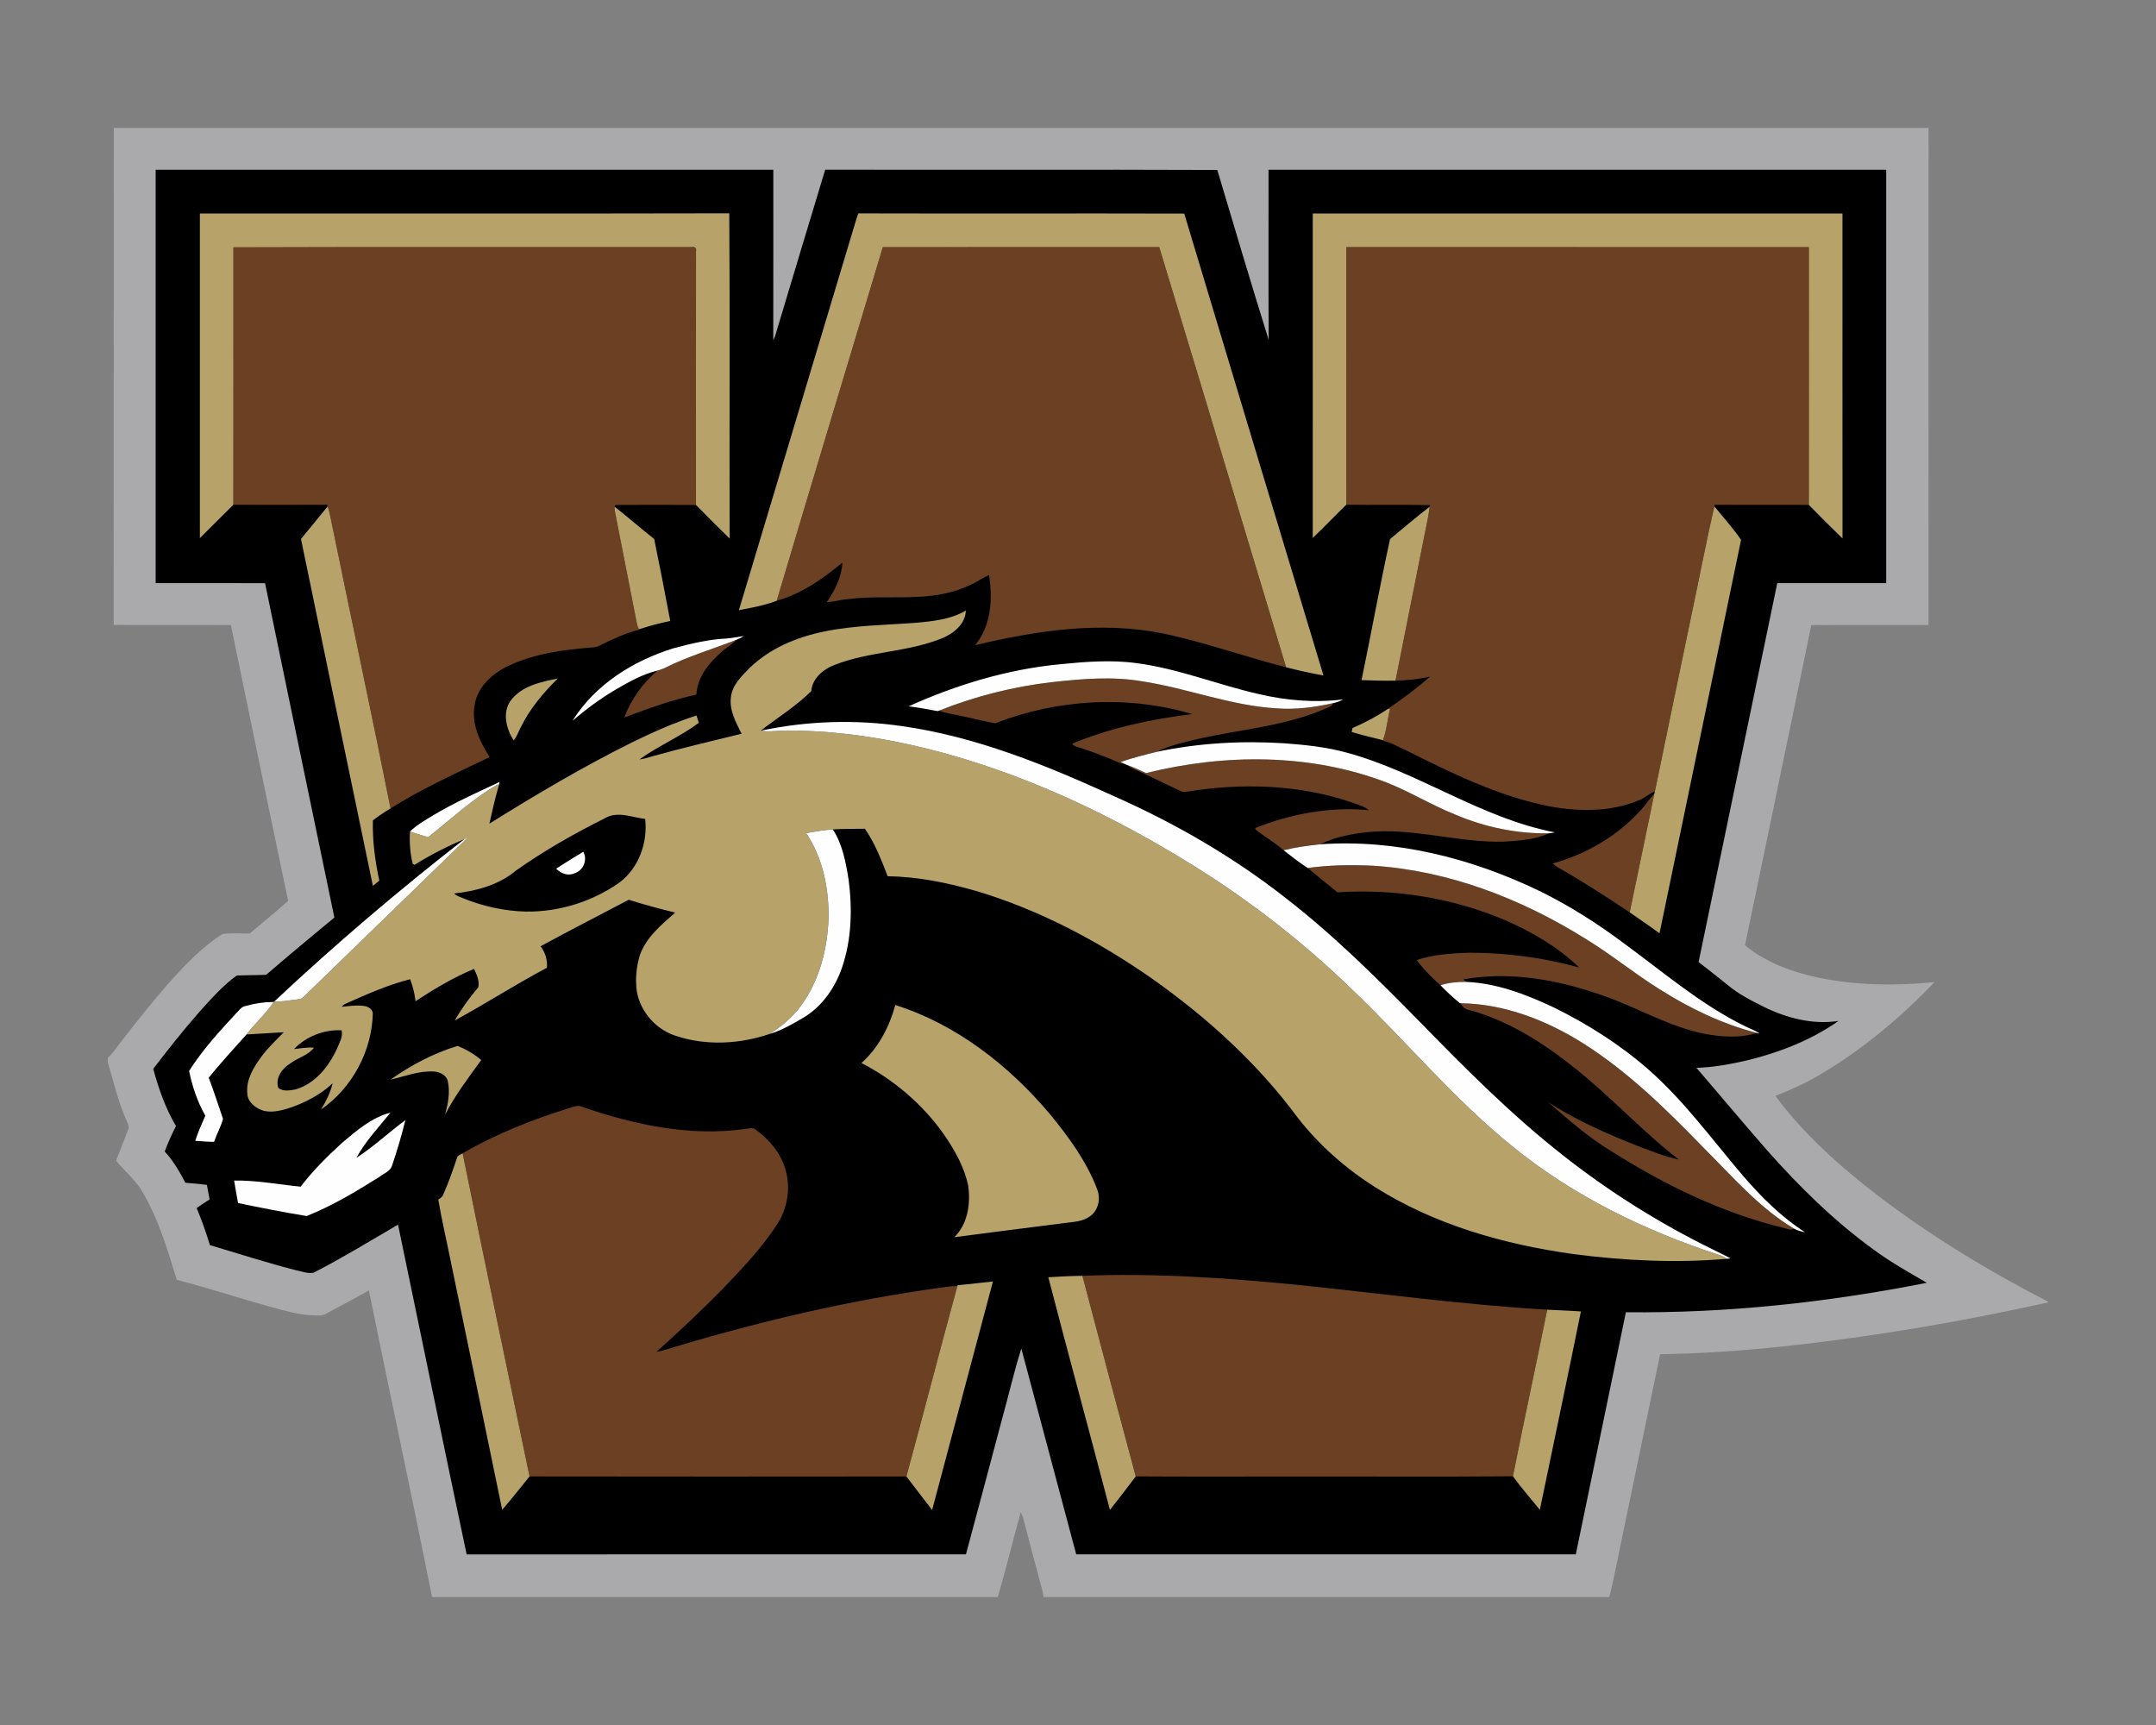 <?xml version="1.0" encoding="UTF-8"?>
<!DOCTYPE svg PUBLIC "-//W3C//DTD SVG 1.1//EN" "http://www.w3.org/Graphics/SVG/1.1/DTD/svg11.dtd">
<!-- Creator: CorelDRAW -->
<svg xmlns="http://www.w3.org/2000/svg" xml:space="preserve" width="2000px" height="1600px" version="1.1" style="shape-rendering:geometricPrecision; text-rendering:geometricPrecision; image-rendering:optimizeQuality; fill-rule:evenodd; clip-rule:evenodd"
viewBox="0 0 2000 1600"
 xmlns:xlink="http://www.w3.org/1999/xlink">
 <rect x="0" y="0" width="2000" height="1600" fill="#808080" stroke="none"/>
 <defs>
  <style type="text/css">
   <![CDATA[
    .fil1 {fill:black;fill-rule:nonzero}
    .fil2 {fill:#6C4022;fill-rule:nonzero}
    .fil0 {fill:#AAA9AB;fill-rule:nonzero}
    .fil3 {fill:#B7A269;fill-rule:nonzero}
    .fil4 {fill:#FEFEFE;fill-rule:nonzero}
   ]]>
  </style>
 </defs>
 <g id="Capa_x0020_1">
  <g id="Western_x0020_Michigan_x0020_Broncos.cdr">
   <path class="fil0" d="M105.55 118.6l1683.5 0c-0.12,153.7 0,307.4 -0.07,461.1 -36.26,0.12 -72.51,-0.21 -108.77,0.13 -20.24,99.07 -41.06,198.02 -61.48,297.06 19.59,15.91 43.84,24.81 68.28,29.97 35.33,7.27 71.79,7.61 107.6,4.06 -31.83,33.13 -67.38,63.12 -107.13,86.33 -12.89,7.68 -26.64,13.71 -40.54,19.25 26.61,35.88 60.32,65.78 95.62,92.88 49.27,37.51 102.43,69.71 157.44,98.05l0 0.59c-81.68,18.17 -164.34,32.13 -247.56,41.02 -37.37,3.86 -74.87,6.53 -112.44,7.06 -10.52,50.91 -21.11,101.78 -31.64,152.69 -5.33,24.16 -9.52,48.6 -15.49,72.61l-524.94 0c-0.28,-5.32 -2.21,-10.31 -3.49,-15.43 -5.12,-19.35 -10.33,-38.68 -15.37,-58.07 -0.51,-1.89 -1.33,-3.6 -2.17,-5.31 -7.35,26.2 -13.61,52.74 -21.38,78.81l-524.68 0c-18.97,-94.91 -39.33,-189.58 -58.66,-284.44 -13.35,7.31 -26.66,14.72 -40.15,21.79 -3.84,2.15 -8.42,1.24 -12.6,1.21 -13.56,-0.56 -26.59,-4.63 -39.61,-8.08 -28.69,-7.97 -56.95,-17.4 -85.8,-24.74 -8.91,-28.97 -17.59,-58.51 -33.62,-84.49 -6.42,-9.61 -15.37,-17.16 -22.73,-26.01 3.65,-9.71 7.55,-19.31 11.27,-28.99 1.54,-3.4 -1.25,-6.68 -2.22,-9.82 -7.5,-16.77 -11.27,-34.83 -16.72,-52.26l0 -4.31c5.07,-4.81 8.86,-10.72 13.18,-16.17 15.13,-19.47 30.44,-38.85 46.93,-57.19 13.82,-15.32 28.54,-30.21 45.94,-41.43 8.44,-1.39 17.05,-0.46 25.55,-0.62 11.9,-10.04 23.98,-19.93 35.68,-30.21 -17.87,-85.25 -35.58,-170.55 -53.1,-255.88 -36.24,-0.22 -72.46,0.09 -108.68,-0.15 0.08,-153.67 -0.04,-307.35 0.05,-461.01z"/>
   <path class="fil1" d="M144.4 157.45c191,-0.02 381.98,0 572.96,0 -0.03,52.72 0.07,105.45 -0.05,158.19 0.65,-1.3 1.21,-2.61 1.73,-3.98 15.5,-51.42 30.79,-102.93 46.46,-154.3 121.24,0.33 242.49,-0.24 363.71,0.27 15.69,52.61 31.3,105.24 47.66,157.63 -0.29,-52.61 -0.05,-105.21 -0.12,-157.81 190.99,0 381.97,-0.02 572.97,0 0,127.79 0,255.6 0,383.39 -33.7,0.02 -67.38,-0.01 -101.04,0.02 -24.42,117.14 -48.57,234.34 -73,351.48 8.84,6.99 17.84,13.82 26.59,20.94 10.12,8.72 22.21,14.72 34.08,20.68 21.28,10.48 45.35,16.65 69.1,13.01 -25.31,17.75 -54.61,29.19 -84.52,36.48 -15.52,3.57 -31.3,6.57 -47.25,7 21.77,25.24 43.17,50.93 65.15,76.05 29.9,33.81 62.32,65.75 98.91,92.34 15.7,11.66 32.81,21.18 49.65,31 -91.86,18.13 -185.47,28.36 -279.15,27.3 -15.32,74.89 -31.08,149.67 -46.46,224.54 -154.48,0.04 -308.97,0.02 -463.44,0.02 -17.04,-63.62 -33.86,-127.28 -50.91,-190.9 -6.83,21.38 -11.71,43.42 -17.79,65.04 -11.22,41.96 -22.24,83.97 -33.59,125.88 -154.39,0.01 -308.77,-0.11 -463.17,0.06 -21.57,-101.88 -42.35,-203.96 -63.65,-305.91 -25.85,15.15 -51.49,30.76 -78.13,44.52 -5.24,1.25 -10.66,-1.06 -15.83,-2.03 -27.1,-6.88 -53.71,-15.51 -80.52,-23.47 -3.54,-11.64 -7.62,-23.15 -12.33,-34.39 3.92,-2.8 8.01,-5.4 12.05,-8.03 -0.83,-4.51 -1.7,-9 -2.57,-13.47 -6.63,-0.84 -13.28,-1.44 -19.93,-1.95 -5.4,-10.26 -11.19,-20.44 -19.15,-28.96 2.94,-8.1 6.49,-15.95 10.43,-23.6 -9.71,-16.5 -16.13,-34.71 -21.1,-53.13 13.68,-17.78 27.54,-35.44 42.37,-52.3 10.93,-12.15 21.84,-24.66 35.14,-34.27 9.09,-0.34 18.19,-0.21 27.29,-0.65 20.86,-17.95 41.95,-35.64 63.23,-53.09 -21.49,-103.38 -43.01,-206.73 -64.3,-310.14 -33.82,-0.15 -67.65,-0.01 -101.48,-0.07 0,-127.79 0,-255.6 0,-383.39z"/>
   <path class="fil2" d="M216.5 229.4c141.68,-0.5 283.36,-0.07 425.04,-0.23 2.75,-0.66 4.8,0.87 4.11,3.78 -0.1,78.47 -0.03,156.94 -0.03,235.42 -24.82,-0.17 -49.65,-0.17 -74.44,0 -0.33,0.36 -0.96,1.07 -1.27,1.43 0.14,1.98 0.4,3.95 0.74,5.91 6.78,34.09 13.3,68.24 20.08,102.33 0.44,1.95 1.16,3.82 1.86,5.7l0.14 0.38c-12.79,3.23 -24.88,8.8 -36.62,14.74 -1.69,0.85 -3.48,1.36 -5.36,1.53 -27.1,2.17 -54.84,5.57 -79.63,17.44 -14.38,6.94 -27.79,18.97 -30.73,35.35 -3.5,17.59 4.55,34.62 13.82,49.05 -31.08,14.98 -62.69,29.17 -91.91,47.61 -17.03,-85.54 -35.39,-170.83 -52.86,-256.28 -1.93,-7.96 -2.83,-16.16 -5.48,-23.93l-0.48 -1.45c-29,0.17 -58.01,0.12 -87.01,0.03 0.12,-79.61 0.03,-159.21 0.03,-238.81zm602.44 -0.19c85.46,-0.07 170.93,0 256.39,-0.04 39.5,129.83 78.46,259.84 117.7,389.75 -38.22,-9.75 -75.45,-23.24 -114.1,-31.33 -57.89,-11.75 -117.59,-2.7 -174.36,10.84 14.92,-18.02 16.46,-42.93 12.88,-65.13 -5.71,2.57 -10.81,6.25 -16.5,8.84 -15.39,7.53 -32.52,10.83 -49.54,11.43 -21.59,1.29 -43.28,-0.68 -64.78,2.15 -6.63,0.46 -13.05,2.58 -19.69,2.8 7.51,-10.95 13.83,-23.26 14.52,-36.75 -18.09,15.13 -37.99,29.03 -60.96,35.47 32.52,-109.44 65.62,-218.7 98.44,-328.03zm430.02 -0.02c142.99,-0.02 286,-0.03 429.01,0.02 0,79.68 0.07,159.39 -0.03,239.09 -29.09,-0.09 -58.17,0.03 -87.25,-0.07l-0.4 1.42c-7.75,33.66 -14.17,67.64 -21.36,101.44 -11.29,54.36 -22.63,108.68 -33.78,163.06 -5.62,1.93 -9.84,6.56 -15.51,8.43 -25.63,10.52 -54.47,10.35 -81.37,5.49 -48.42,-9.26 -92.85,-31.63 -136.62,-53.41 -6.22,-2.8 -12.22,-6.32 -18.98,-7.63l0.21 -0.51c3.48,-9.36 4.28,-19.44 6.54,-29.1l-2.04 0.17c13.56,-9.34 26.89,-19.18 39.25,-30.09 -10.52,2.53 -21.3,3.58 -32.09,3.84 8.47,-42.13 16.74,-84.3 25.17,-126.41 2.14,-11.66 5.11,-23.17 6.53,-34.96l0.17 -1.45c-25.84,-0.67 -51.7,0.09 -77.54,-0.38 0.14,-79.65 -0.03,-159.3 0.09,-238.95zm-632.63 390.54c21.3,-10.81 44.32,-17.52 66.52,-26.18 -3.79,4.42 -9.12,7.05 -13.32,11.01 -11.8,10.18 -22.72,23.47 -23.54,39.72 -22.91,4.97 -45.01,12.98 -66.91,21.25 6.3,-16.87 17.17,-31.88 30.86,-43.58 2.17,-0.58 4.34,-1.27 6.39,-2.22zm359.73 12.96c27.77,-3.04 56.01,-5.55 83.73,-0.68 41.96,6.42 82.08,22.61 124.68,25.03 17.58,1.32 35.18,-1.02 52.31,-4.87 -1.21,3.57 -5.44,4.04 -8.36,5.61 -36.86,15.71 -77.23,18.75 -115.98,27.34 -13.32,3.21 -26.96,6.04 -39.3,12.21 -11.28,2.77 -22.57,5.57 -33.54,9.41 1.75,0.84 3.5,1.69 5.3,2.51 -2.73,-0.55 -5.42,-1.2 -7.93,-2.36 -12.58,-5.51 -25.51,-10.3 -38.59,-14.48 -1.59,-0.43 -2.86,-1.28 -3.81,-2.6 35.44,-14.72 73.4,-22.86 111.4,-27.46 -59.62,-17.72 -124.98,-14 -182.8,8.52 -10.66,-1.81 -21.11,-4.73 -31.7,-6.84 -6.8,-1.62 -13.87,-2.26 -20.37,-4.9 33.62,-13.36 69.01,-22.31 104.96,-26.44zm87.09 84.35c73.08,-18.07 152.18,-18.38 223.09,8.72 21.86,8.66 41.96,21.13 63.82,29.82 27.41,11.66 57.08,17.9 86.91,17.32 -13.2,6.1 -28.11,6.85 -42.42,7.8 -42.75,0.96 -84.67,-13.46 -127.49,-8.72 -14.55,1.75 -29.29,4.59 -42.5,11.15 -11.38,1.21 -22.72,2.75 -33.84,5.48 -8.11,-7.04 -17.45,-12.45 -25.88,-19.04 -0.11,-0.4 -0.31,-1.16 -0.42,-1.56 33.26,-13.25 69.65,-19.98 105.44,-16.54 -4.11,-3.56 -9.59,-4.77 -14.53,-6.72 -49.37,-17.19 -103.17,-18.8 -154.45,-10.41 -3.76,1.04 -7.04,-1.34 -10.27,-2.77 -13.14,-6.3 -26.28,-12.67 -39.6,-18.6 -1.95,-0.84 -3.65,-2.05 -5.26,-3.36 5.94,2.1 11.68,4.76 17.4,7.43zm459.6 33.61c4.24,-4.51 7.34,-9.98 11.84,-14.27 -7.59,36.64 -15.1,73.29 -22.82,109.87 -22.22,-14.88 -44.73,-29.33 -67.97,-42.53 -1.3,-0.8 -2.46,-1.74 -3.47,-2.83 31.41,-8.63 60.72,-25.84 82.42,-50.24zm-309.67 54.44c19.9,-2.73 40.05,-3.11 60.1,-2.13 70.46,4.35 138.07,30.62 197.57,67.76 23.79,14.46 45.31,32.28 68.96,46.96 27.92,17.63 58.03,32.21 90.12,40.39 -15.83,5.07 -33.15,3.79 -49.29,0.69 -32.68,-6.6 -61.56,-24.22 -92.82,-35.05 -41.48,-14.75 -86.48,-23.21 -130.32,-15.28 0.94,0.77 1.9,1.53 2.89,2.32 -8.15,-0.1 -16.33,0.58 -24.1,3.09 -7.95,-7.12 -15.69,-14.77 -22.01,-23.38 15.95,-5.29 32.89,-6.27 49.56,-6.78 34.12,0.05 68.23,4.61 101.12,13.7 -19.42,-18.84 -43.26,-32.65 -67.89,-43.53 -49.01,-20.96 -103.11,-29.68 -156.24,-26.18 -9.27,-7.45 -18.53,-14.93 -27.65,-22.58zm142 125.45c40.68,0.57 79.79,15.89 113.86,37.39 41.46,26.31 76.75,60.96 110.77,96.06 26.76,26.54 51.64,56 84.36,75.53 -3.14,2.26 -6.71,-0.25 -10.01,-0.71 -57,-13.92 -110.3,-39.98 -159.71,-71.25 -21.19,-12.86 -39.79,-29.37 -58.52,-45.46 26.72,17.35 56.1,30.11 85.69,41.72 11.79,4.27 23.43,9.27 35.78,11.66 -34.1,-26.31 -63.22,-58.47 -97.02,-85.22 -28.88,-23.07 -60.88,-43.48 -96.86,-53.28 -3.73,-0.6 -6.92,-2.9 -8.34,-6.44zm-828.53 97.72c4.51,-1.35 9.36,-3.87 13.99,-1.43 48.09,16.43 99.48,27.54 150.44,20.34 3.31,-0.17 7.24,-1.98 10.06,0.61 12.67,9.17 23.36,21.93 27.63,37.18 5.1,17.35 1.74,36.85 -8.47,51.73 -14.21,21.69 -32.31,40.47 -50.14,59.17 -19.74,20 -40.15,39.32 -61.13,58.02 1.78,-0.33 3.56,-0.63 5.32,-1.1 79.83,-24.33 161.19,-44.14 243.82,-56.34 9.99,-1.33 19.94,-3.34 30.04,-3.62 -16.09,58.8 -31.32,117.84 -47.29,176.67 -116.52,0.11 -233.06,0.18 -349.58,-0.03 -20.75,-99.91 -41.79,-199.76 -62.07,-299.77 30.63,-17.71 63.67,-30.91 97.38,-41.43zm477.55 155.12c66.35,-2.71 132.8,1.83 198.84,8.3 77.41,7.99 154.6,18.56 232.34,23.11 -10.42,51.55 -21.55,102.96 -31.83,154.53 -69.03,0.58 -138.08,0.09 -207.11,0.24 -47.58,-0.08 -95.17,0.21 -142.77,-0.15 -16.61,-61.98 -33.2,-123.97 -49.47,-186.03z"/>
   <path class="fil3" d="M185.41 198.01c163.7,-0.09 327.39,0.22 491.1,-0.16 0.7,100.54 0.04,201.13 0.33,301.68 -10.54,-10.24 -20.87,-20.71 -31.22,-31.16 0,-78.48 -0.07,-156.95 0.03,-235.42 0.69,-2.91 -1.36,-4.44 -4.11,-3.78 -141.68,0.16 -283.36,-0.27 -425.04,0.23 0,79.6 0.09,159.2 -0.03,238.81 -10.45,10.21 -20.65,20.67 -31.06,30.91 -0.04,-100.36 -0.04,-200.75 0,-301.11zm603.88 22.11c2.38,-7.37 4.27,-14.91 6.9,-22.2 100.8,0.29 201.59,-0.1 302.38,0.19 42.87,142.84 86.06,285.59 129.13,428.38 -11.67,-1.98 -23.23,-4.61 -34.67,-7.57 -39.24,-129.91 -78.2,-259.92 -117.7,-389.75 -85.46,0.04 -170.93,-0.03 -256.39,0.04 -32.82,109.33 -65.92,218.59 -98.44,328.03 -11.23,4.3 -23.27,6.46 -35.09,8.73 34.56,-115.31 69.3,-230.55 103.88,-345.85zm428.47 -22.11c163.79,0.01 327.6,-0.02 491.4,0.01 0.01,100.49 -0.06,200.96 0.03,301.44 -10.59,-10.23 -20.94,-20.68 -31.25,-31.16 0.1,-79.7 0.03,-159.41 0.03,-239.09 -143.01,-0.05 -286.02,-0.04 -429.01,-0.02 -0.12,79.65 0.05,159.3 -0.09,238.95 -10.46,10.17 -20.49,20.79 -31.09,30.8 -0.07,-100.32 -0.02,-200.62 -0.02,-300.93zm-913.8 271.62c2.65,7.77 3.55,15.97 5.48,23.93 17.47,85.45 35.83,170.74 52.86,256.28 -5.67,3.38 -11.14,7.09 -16.4,11.09 -0.48,18.8 2.02,37.57 5.98,55.93 -2,1.58 -4,3.21 -5.98,4.83 -22.25,-107.27 -44.66,-214.48 -66.69,-321.78 8.37,-9.99 16.5,-20.19 24.75,-30.28zm265.95 0.17c12.5,9.8 24.49,20.27 36.96,30.14 5.17,25.3 10.14,50.66 14.89,76.03 -9.87,2 -19.59,4.67 -29.17,7.77 -0.7,-1.88 -1.42,-3.75 -1.86,-5.7 -6.78,-34.09 -13.3,-68.24 -20.08,-102.33 -0.34,-1.96 -0.6,-3.93 -0.74,-5.91zm719.56 30.23c12.14,-10.15 24.28,-20.34 36.77,-30.06 -1.42,11.79 -4.39,23.3 -6.53,34.96 -8.43,42.11 -16.7,84.28 -25.17,126.41 -10.52,0.21 -21.02,-0.15 -31.52,-0.5 9.06,-43.54 16.92,-87.4 26.45,-130.81zm279.46 71.06c7.19,-33.8 13.61,-67.78 21.36,-101.44 8.32,10.28 17.44,20.2 24.8,31.1 -25.09,121.68 -50.46,243.3 -75.65,364.97 -9.04,-6.77 -18.43,-13.02 -27.67,-19.47 7.72,-36.58 15.23,-73.23 22.82,-109.87l0.56 -2.23c11.15,-54.38 22.49,-108.7 33.78,-163.06zm-719.06 6.54c15.76,-1.4 32.19,-3.14 46.13,-11.31 -0.59,12.61 -11.33,21.37 -22.2,25.72 -31.96,13 -67.63,12.08 -99.69,24.72 -10.59,4.06 -20.46,12.34 -21.57,24.33 -14.14,14 -31.28,24.56 -46.89,36.67 8.66,1.38 17.42,-0.34 26.14,-0.21 69.65,0.38 138.44,16.29 203.6,40.12 60.68,22.3 118.44,52.03 173.26,86.21 51.78,32.29 100.13,70.03 144.02,112.42 50.5,47.95 94.98,102.19 149.26,146.14 56.47,46.28 123.08,78.78 192.22,101.37 2.74,0.85 5.42,1.89 7.67,3.79 -47.46,4.1 -95.38,1.71 -142.58,-4.44 -64.15,-8.93 -128.15,-27.09 -183.31,-61.82 -27.4,-17.37 -52.21,-39.04 -72.14,-64.68 -37.28,-50.56 -84.42,-93.22 -135.62,-129.33 -49.66,-34.56 -103.88,-63.29 -161.98,-80.72 -26.9,-7.77 -54.65,-13.49 -82.72,-13.83 -5.95,-15.17 -11.75,-30.71 -21.21,-44.07 -9.91,0.24 -19.81,-0.08 -29.7,0.58 -8.3,0.55 -16.52,1.97 -24.68,3.47 15.3,23 21.07,51.1 20.68,78.42 -0.87,29.05 -8.54,58.7 -26.04,82.28 -7.64,10.42 -17.75,18.72 -28.61,25.59 -27.56,9.35 -58.47,11.11 -86.34,1.94 -18.46,-5.56 -33.15,-21.84 -36.72,-40.8 -1.76,-11.57 -0.58,-23.56 2.88,-34.71 5.98,-16.42 19.92,-27.84 32.62,-39.01 -14.48,-3.54 -28.89,-7.38 -43.08,-11.92 -27.26,14.45 -54.79,28.4 -81.86,43.17 4.46,5.65 6.56,12.76 5.96,19.93 -29.05,15.35 -56.7,33.24 -85.52,48.91 6.23,-10.98 13.69,-21.17 21.81,-30.81 1.41,-5.75 -1.49,-11.85 -3.91,-17.06 -19.13,7.94 -36.96,18.64 -54.28,29.94 -0.8,-6.98 -2.47,-13.83 -5.04,-20.37 -20.06,5.12 -39.12,13.49 -57.99,21.92 -1.93,0.94 -4.22,1.63 -5.31,3.66 7.3,-0.7 14.74,-1.86 22.04,-0.55 3.06,0.81 6.43,3.23 6.68,6.59 -0.8,35.01 -19.16,69.32 -47.97,89.17 4.54,-7.62 8.68,-15.56 10.67,-24.27 -10.65,10.06 -23.84,17.1 -37.55,22.08 -8.25,2.77 -17.13,5.38 -25.87,3.59 -7.72,-2.1 -15.8,-8.25 -15.78,-16.96 -0.98,-12.5 6.04,-23.7 13.11,-33.37 6.08,-8.32 13.63,-15.34 20.79,-22.68 -11.53,0.53 -23.06,1.54 -34.59,2.07 7.91,-10.44 18.07,-19.15 25.16,-30.16l0.2 -0.34 0.33 0c6.61,0.32 13.1,-1.13 19.64,-1.76 2.46,-0.48 5.4,-0.33 7.29,-2.26 51.11,-49.76 102.45,-99.29 153.56,-149.05 -1.35,0.78 -2.68,1.59 -4.03,2.41 -15.98,6.69 -31.57,14.6 -46.26,23.84 -0.43,-0.24 -1.26,-0.7 -1.69,-0.94 -2.43,-9.77 -3.11,-19.97 -2.56,-29.99 5.57,1.88 11.22,3.52 16.84,5.29 21.24,-16.72 41.15,-35.59 64.74,-49.01l0.56 1.88c-3.21,11.41 -5.91,22.97 -8.47,34.55 43.05,-26.9 86.84,-52.76 132.32,-75.39 19.42,-9.47 39.19,-18.32 59.81,-24.93 0.7,2.25 1.43,4.51 2.18,6.78 -17.37,12.93 -37.57,21.37 -55.14,33.99 4.32,-0.55 8.45,-1.88 12.62,-3.1 27.22,-7.58 54.73,-14 82.18,-20.76 -5.31,-10.56 -11.55,-21.84 -9.89,-34.09 1.26,-11.1 9.77,-19.13 17.11,-26.73 18.8,-18.32 43.82,-28.79 69.25,-33.95 28.11,-5.87 56.92,-5.97 85.46,-8.16zm-375.95 71.97c10.19,-13.5 27.89,-17.12 43.53,-20.28 -13.42,13.26 -25.81,27.88 -34.17,44.9 -2.31,4.17 -3.66,8.95 -6.82,12.62 -6.81,-10.88 -10.84,-26.04 -2.54,-37.24zm780.68 25.71c11.39,-4.96 22.45,-10.74 32.78,-17.72l2.04 -0.17c-2.26,9.66 -3.06,19.74 -6.54,29.1 -9.72,-2.32 -19.44,-4.7 -28.98,-7.6 0.17,-0.91 0.51,-2.7 0.7,-3.61zm-455.49 310.67c15.85,-14.07 25.89,-33.59 31.43,-53.81 56.64,17.96 105.18,55.93 143.18,100.91 17.5,21.29 34.19,44.02 44.07,69.97 3.44,8.76 1.15,20.05 -7.05,25.34 -6.52,4.73 -14.84,4.92 -22.51,5.94 -34.31,4.44 -68.65,8.66 -102.96,13.22 12.45,-12.18 15.27,-31.18 12.86,-47.77 -3.59,-17.3 -12.5,-32.99 -22.4,-47.42 -19.68,-27.87 -46.3,-50.74 -76.62,-66.38zm-436.83 15.44c18.96,-13.5 39.96,-24.54 62.3,-31.32 7.87,3.26 15.35,7.58 21.86,13.11 -11.9,16.38 -24.22,32.62 -33.56,50.67 2.67,-9.9 4.78,-20.49 2.61,-30.67 -1.21,-6.11 -7.65,-9.12 -13.33,-9.36 -13.72,-0.68 -26.75,4.49 -39.88,7.57zm61.62 72.63c0.63,-2.51 3.38,-3.11 5.27,-4.36 20.28,100.01 41.32,199.86 62.07,299.77 -8.46,10.33 -16.62,20.89 -25.38,30.94 -15.73,-76.73 -31.8,-153.39 -47.65,-230.08 -3.79,-19.23 -8.4,-38.33 -11.63,-57.64 1.9,-1.32 4.01,-2.55 4.68,-4.92 4.92,-10.96 8.85,-22.34 12.64,-33.71zm548.57 110.65c10.52,-0.69 21.07,-1.24 31.63,-1.32 16.27,62.06 32.86,124.05 49.47,186.03 -7.89,10.45 -15.78,20.88 -23.94,31.1 -18.8,-72 -38.51,-143.78 -57.16,-215.81zm-84.13 7.39c10.93,-0.97 21.83,-2.41 32.76,-3.48 -18.77,70.65 -37.6,141.3 -56.41,211.97 -7.94,-10.39 -15.98,-20.67 -23.87,-31.09 15.97,-58.83 31.2,-117.87 47.29,-176.67l0.23 -0.73zm546.94 22.7c10.4,0.63 20.83,0.82 31.23,1.62 -12.41,61.41 -25.36,122.72 -38.08,184.06 -8.32,-10.38 -17.21,-20.42 -24.98,-31.15 10.28,-51.57 21.41,-102.98 31.83,-154.53zm-874.23 -455.78l0 0c-28.61,14.32 -56.55,30.16 -82.67,48.68 -15.92,13.3 -36.81,18.87 -57.08,21.05 2.08,2.22 5.14,3.06 7.87,4.24 18.58,7.58 38.5,12.05 58.6,12.55 30.82,0.41 61.62,-9.19 86.82,-26.92 17.95,-13.42 26.42,-37.14 23.91,-59.03 -12.26,-1.4 -25.91,-7.64 -37.45,-0.57zm-288.26 214.02l0 0c6.13,-0.65 12.26,-1.82 18.46,-1.26 -5.32,7.14 -15.02,9.31 -22.01,14.67 -7.58,4.51 -14,13.47 -11.1,22.59 4.52,3.73 11.07,2.36 16.36,1.37 17.79,-5.36 30.38,-20.99 37.93,-37.32 2.19,-5.55 5.89,-11.2 4.49,-17.4 -16.26,-0.97 -32.84,5.64 -44.13,17.35z"/>
   <path class="fil4" d="M674.09 592.23c5.38,-0.44 10.65,-1.6 16,-2.22 -2.32,1.37 -4.73,2.56 -7.24,3.54 -22.2,8.66 -45.22,15.37 -66.52,26.18 -2.05,0.95 -4.22,1.64 -6.39,2.22 -13.83,3.38 -26.42,10.43 -38.63,17.55 -14.29,8.44 -27.68,18.28 -40.23,29.09 20.95,-33.7 56.56,-55.88 93.89,-67.36 16.09,-4.29 32.43,-8.25 49.12,-9zm309.11 23.89c23.61,-2.35 47.54,-4.3 71.19,-1.02 38.72,5.04 75.13,20 113.06,28.6 25.63,6.07 52.29,8.29 78.49,5.01 -2.84,1.64 -5.95,2.82 -9.16,3.46 -17.13,3.85 -34.73,6.19 -52.31,4.87 -42.6,-2.42 -82.72,-18.61 -124.68,-25.03 -27.72,-4.87 -55.96,-2.36 -83.73,0.68 -35.95,4.13 -71.34,13.08 -104.96,26.44l-1.2 0.47c-8.95,-1.75 -17.95,-3.28 -26.98,-4.47 44.37,-20.03 91.69,-34.33 140.28,-39.01zm-277.55 61.64c42.84,-9.12 87.26,-10.56 130.63,-4.32 69.21,9.71 134.48,36.42 197.65,65.29 56.31,24.98 110.07,56.04 158.59,94.11 44.71,34.55 84.82,74.49 124.34,114.73 42.18,43.28 84.96,86.26 132.56,123.66 43.14,34.04 89.93,63.43 139.27,87.59 5.51,2.82 11.17,5.38 16.6,8.37 -0.87,0.1 -2.6,0.31 -3.47,0.41 -2.25,-1.9 -4.93,-2.94 -7.67,-3.79 -69.14,-22.59 -135.75,-55.09 -192.22,-101.37 -54.28,-43.95 -98.76,-98.19 -149.26,-146.14 -43.89,-42.39 -92.24,-80.13 -144.02,-112.42 -54.82,-34.18 -112.58,-63.91 -173.26,-86.21 -65.16,-23.83 -133.95,-39.74 -203.6,-40.12 -8.72,-0.13 -17.48,1.59 -26.14,0.21zm367.49 19.57c38.77,-8.17 78.66,-10.42 118.17,-7.91 19.57,1.45 39.22,3.48 58.21,8.73 66.76,18.1 124.47,60.85 192.9,73.91 -1.83,0.31 -3.64,0.72 -5.45,0.84 -29.83,0.58 -59.5,-5.66 -86.91,-17.32 -21.86,-8.69 -41.96,-21.16 -63.82,-29.82 -70.91,-27.1 -150.01,-26.79 -223.09,-8.72 -5.72,-2.67 -11.46,-5.33 -17.4,-7.43l-0.85 -0.36c-1.8,-0.82 -3.55,-1.67 -5.3,-2.51 10.97,-3.84 22.26,-6.64 33.54,-9.41zm-671.55 59.04c19.81,-11.92 41.01,-21.27 61.88,-31.09 -0.35,1.37 -0.69,2.76 -1.03,4.14l-0.56 -1.88c-23.59,13.42 -43.5,32.29 -64.74,49.01 -5.62,-1.77 -11.27,-3.41 -16.84,-5.29 6.28,-6.05 13.92,-10.37 21.29,-14.89zm346.29 16.39c8.16,-1.5 16.38,-2.92 24.68,-3.47 8.95,13.75 12,30.28 14.58,46.22 3.61,27.1 2.94,55.35 -5.87,81.44 -6.27,18.45 -17.85,35.57 -34.52,46.08 -10.47,6.25 -21.1,12.46 -32.84,16.02 10.86,-6.87 20.97,-15.17 28.61,-25.59 17.5,-23.58 25.17,-53.23 26.04,-82.28 0.39,-27.32 -5.38,-55.42 -20.68,-78.42zm-317.07 5.59c1.35,-0.82 2.68,-1.63 4.03,-2.41 -51.11,49.76 -102.45,99.29 -153.56,149.05 -1.89,1.93 -4.83,1.78 -7.29,2.26 -6.54,0.63 -13.03,2.08 -19.64,1.76 56.42,-52.95 115.39,-103.17 176.46,-150.66zm759.91 10.26c11.12,-2.73 22.46,-4.27 33.84,-5.48 70.2,-4.99 140.44,12.86 203.41,43.22 27.84,13.61 54.07,30.35 78.85,48.93 36.36,26.59 70.91,56.36 111.57,76.39 4.56,2.41 9.65,3.88 13.87,6.95 -0.6,-0.14 -1.82,-0.41 -2.43,-0.55 -32.09,-8.18 -62.2,-22.76 -90.12,-40.39 -23.65,-14.68 -45.17,-32.5 -68.96,-46.96 -59.5,-37.14 -127.11,-63.41 -197.57,-67.76 -20.05,-0.98 -40.2,-0.6 -60.1,2.13 -7.68,-4.95 -15.13,-10.76 -22.36,-16.48zm-674.82 17.18c8.24,-5.46 16.71,-10.61 25.18,-15.75 4.1,7.45 0.16,17.2 -7.85,19.83 -6.06,3.02 -12.83,0.36 -17.33,-4.08zm820.29 108.05c7.77,-2.51 15.95,-3.19 24.1,-3.09 28.35,1.23 55.38,11.58 80.8,23.55 31.45,15.44 61.36,34.39 87.79,57.45 33.2,29.1 59.18,65.02 87.68,98.44 17.04,19.81 35.74,38.56 57.83,52.75 -3.56,-0.73 -7.21,-1.52 -10.32,-3.42 -32.72,-19.53 -57.6,-48.99 -84.36,-75.53 -34.02,-35.1 -69.31,-69.75 -110.77,-96.06 -34.07,-21.5 -73.18,-36.82 -113.86,-37.39l-0.84 -0.01c-6.26,-5.3 -12.38,-10.78 -18.05,-16.69zm-1108.06 19.18c8.35,-2.36 17.01,-3.65 25.69,-3.67 -7.09,11.01 -17.25,19.72 -25.16,30.16 -11.9,13.15 -23.84,26.35 -35.07,40.08 4.83,12.55 8.84,25.43 13.27,38.13 -1.9,7.35 -5.85,14.11 -8.3,21.33 -5.83,0.11 -11.64,-0.58 -17.44,-0.93 2.58,-7.98 5.94,-15.65 9.34,-23.28 -7.28,-12.88 -12.12,-27.04 -15.05,-41.5 12.18,-19.25 27.59,-36.15 43.02,-52.79 3.03,-2.77 5.23,-6.98 9.7,-7.53zm89.17 127.02c13.47,-11.37 27.51,-23.53 44.96,-28.07 -10.94,13.63 -23.26,26.5 -31.66,41.94 16.1,-10.36 30.11,-23.58 45.43,-34.97 -3.42,14.22 -7.67,28.26 -12.32,42.13 -1.58,5.38 -7.61,7.19 -11.63,10.43 -21.65,13.63 -43.8,26.92 -67.62,36.41 -21.25,-3.5 -42.49,-7.65 -63.62,-12.04 -1.23,-6.95 -2.59,-13.9 -3.67,-20.87 20.73,-0.36 41.18,3.64 61.72,5.67 11.34,-14.86 24.64,-28.06 38.41,-40.63z"/>
  </g>
 </g>
</svg>
